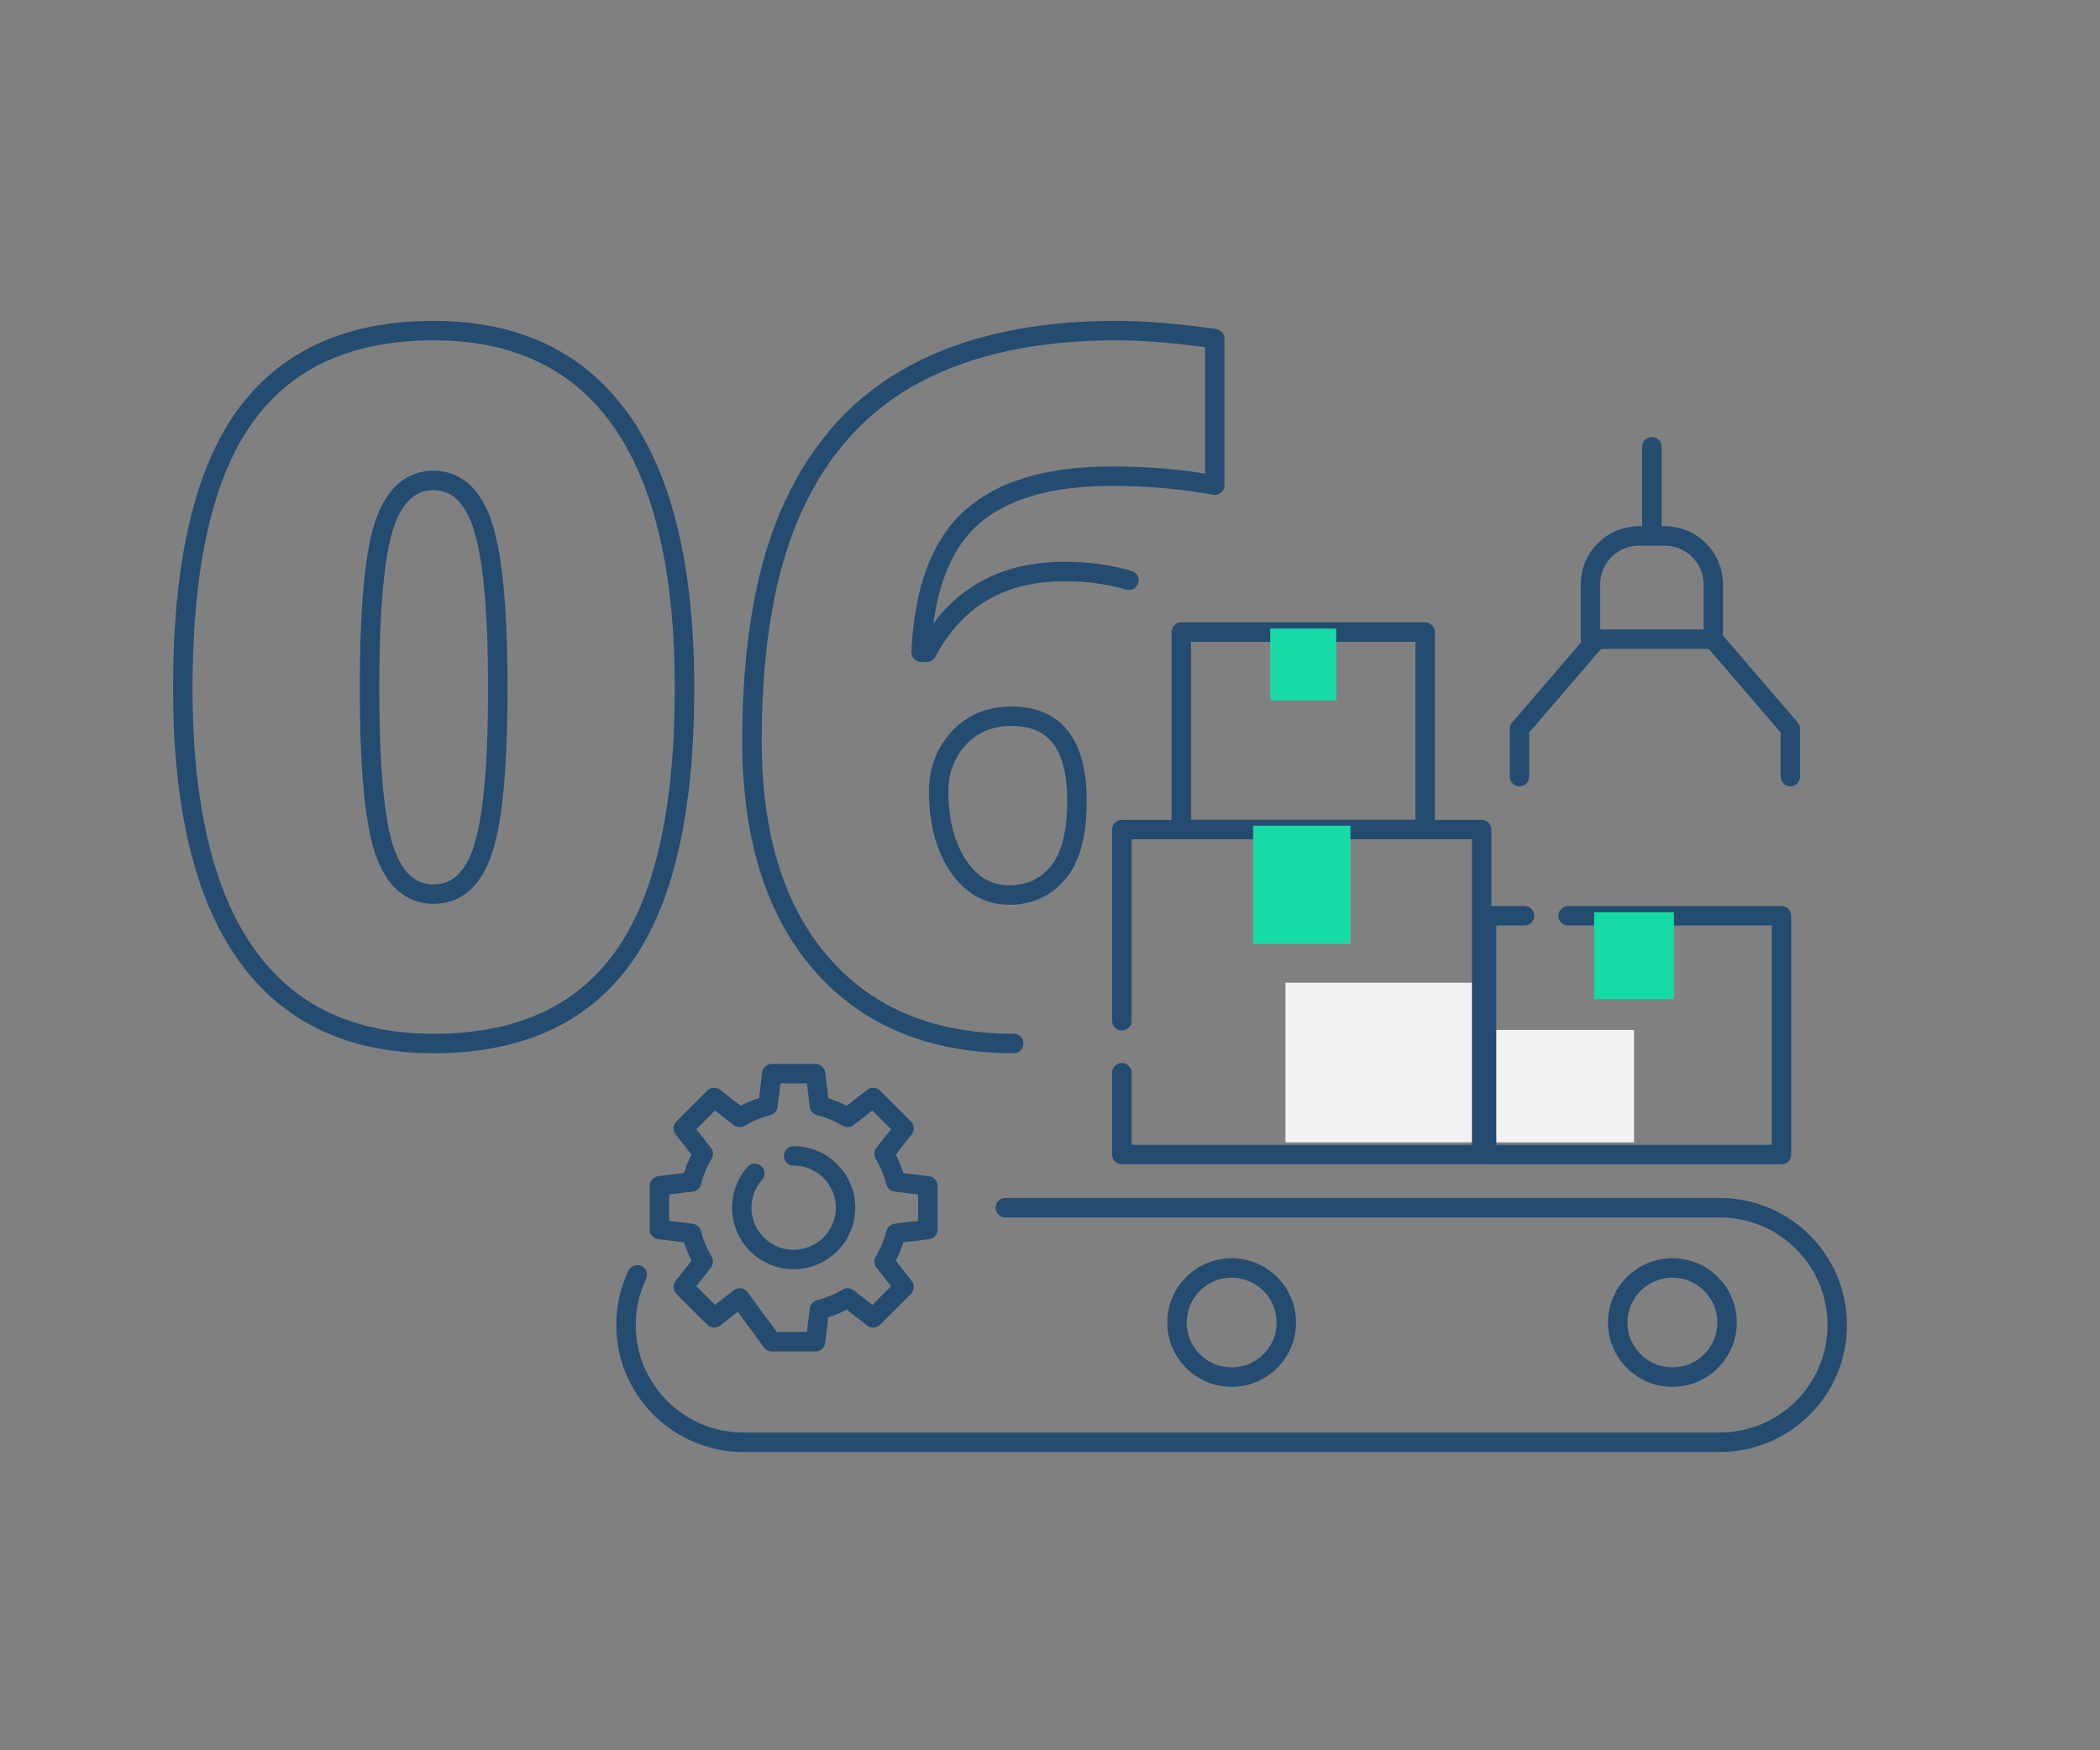 <svg width="174" height="145" viewBox="0 0 174 145" fill="none" xmlns="http://www.w3.org/2000/svg">
<rect x="0" y="0" width="174" height="145" fill="#808080" stroke="none"/>
<path d="M56.718 57.016C56.718 67.18 55.012 74.627 51.601 79.356C48.189 84.085 42.965 86.449 35.932 86.449C29.057 86.449 23.872 83.98 20.381 79.041C16.89 74.103 15.145 66.762 15.145 57.016C15.145 46.8 16.85 39.307 20.262 34.539C23.674 29.773 28.898 27.388 35.931 27.388C42.782 27.388 47.959 29.87 51.462 34.835C54.966 39.799 56.718 47.193 56.718 57.016ZM30.618 57.016C30.618 63.513 31.024 67.98 31.838 70.415C32.651 72.851 34.016 74.07 35.932 74.07C37.875 74.07 39.246 72.812 40.046 70.298C40.846 67.783 41.246 63.356 41.246 57.016C41.246 50.651 40.838 46.19 40.025 43.637C39.211 41.083 37.846 39.805 35.931 39.805C34.016 39.805 32.649 41.037 31.837 43.499C31.024 45.962 30.618 50.468 30.618 57.016Z" stroke="#244C71" stroke-width="1.613" stroke-miterlimit="10" stroke-linecap="round" stroke-linejoin="round"/>
<path d="M84 86.447C77.203 86.447 71.888 84.247 68.055 79.846C64.223 75.444 62.307 69.289 62.307 61.377C62.307 53.36 63.456 46.871 65.752 41.906C68.049 36.943 71.434 33.282 75.91 30.924C80.384 28.567 85.903 27.388 92.463 27.388C94.799 27.388 97.529 27.61 100.652 28.057V40.198C98.028 39.7 95.181 39.451 92.109 39.451C86.912 39.451 83.04 40.591 80.496 42.869C77.949 45.149 76.558 48.868 76.323 54.029H76.795C79.157 49.576 82.949 47.349 88.173 47.349C90.131 47.349 91.921 47.59 93.541 48.071M83.645 74.148C85.299 74.148 86.643 73.526 87.68 72.281C88.717 71.037 89.235 69.053 89.235 66.328C89.235 61.665 87.425 59.334 83.802 59.334C82.017 59.334 80.568 59.937 79.452 61.141C78.337 62.346 77.778 63.812 77.778 65.542C77.778 68.057 78.317 70.121 79.393 71.73C80.469 73.343 81.887 74.148 83.645 74.148Z" stroke="#244C71" stroke-width="1.613" stroke-miterlimit="10" stroke-linecap="round" stroke-linejoin="round"/>
<path d="M138.57 114.085C141.072 114.085 143.099 112.061 143.099 109.564C143.099 107.068 141.072 105.044 138.57 105.044C136.069 105.044 134.042 107.068 134.042 109.564C134.042 112.061 136.069 114.085 138.57 114.085Z" stroke="#244C71" stroke-width="1.613" stroke-miterlimit="10" stroke-linecap="round" stroke-linejoin="round"/>
<path d="M62.544 97.201C61.87 97.959 61.46 98.956 61.46 100.05C61.46 102.421 63.385 104.342 65.76 104.342C68.135 104.342 70.06 102.421 70.06 100.05C70.06 97.68 68.135 95.758 65.76 95.758M61.289 107.527L59.176 109.176L56.616 106.621L58.268 104.511C57.838 103.796 57.51 103.013 57.3 102.181L54.638 101.856V98.242L57.3 97.916C57.508 97.086 57.838 96.303 58.268 95.586L56.616 93.477L59.176 90.922L61.289 92.57C62.006 92.143 62.791 91.814 63.623 91.604L63.95 88.947H67.57L67.897 91.604C68.728 91.813 69.513 92.141 70.231 92.57L72.344 90.922L74.904 93.477L73.252 95.586C73.682 96.302 74.01 97.085 74.22 97.916L76.883 98.242V101.856L74.22 102.181C74.012 103.011 73.682 103.794 73.252 104.511L74.904 106.621L72.344 109.176L70.231 107.527C69.514 107.956 68.73 108.283 67.897 108.493L67.57 111.15H63.95L61.289 107.527Z" stroke="#244C71" stroke-width="1.613" stroke-miterlimit="10" stroke-linecap="round" stroke-linejoin="round"/>
<path d="M122.397 81.41H106.51V94.635H122.397V81.41Z" fill="#F2F2F2"/>
<path d="M135.391 85.324H123.443V94.636H135.391V85.324Z" fill="#F2F2F2"/>
<path d="M118.08 52.368H97.875V68.724H118.08V52.368Z" stroke="#244C71" stroke-width="1.613" stroke-miterlimit="10" stroke-linecap="round" stroke-linejoin="round"/>
<path d="M110.714 52.07H105.25V58.02H110.714V52.07Z" fill="#17DBA7"/>
<path d="M92.956 84.564V68.726H122.767V95.647H92.956V88.867" stroke="#244C71" stroke-width="1.613" stroke-miterlimit="10" stroke-linecap="round" stroke-linejoin="round"/>
<path d="M111.893 68.403H103.831V78.195H111.893V68.403Z" fill="#17DBA7"/>
<path d="M129.934 75.865H147.611V95.648H123.174V75.865H126.317" stroke="#244C71" stroke-width="1.613" stroke-miterlimit="10" stroke-linecap="round" stroke-linejoin="round"/>
<path d="M138.695 75.577H132.088V82.772H138.695V75.577Z" fill="#17DBA7"/>
<path d="M52.801 105.614C52.203 106.873 51.869 108.281 51.869 109.767C51.869 115.133 56.227 119.482 61.603 119.482H142.496C147.872 119.482 152.23 115.133 152.23 109.767C152.23 104.401 147.872 100.051 142.496 100.051H83.301" stroke="#244C71" stroke-width="1.613" stroke-miterlimit="10" stroke-linecap="round" stroke-linejoin="round"/>
<path d="M102.051 114.085C104.552 114.085 106.58 112.061 106.58 109.564C106.58 107.068 104.552 105.044 102.051 105.044C99.549 105.044 97.522 107.068 97.522 109.564C97.522 112.061 99.549 114.085 102.051 114.085Z" stroke="#244C71" stroke-width="1.613" stroke-miterlimit="10" stroke-linecap="round" stroke-linejoin="round"/>
<path d="M132.291 52.95L125.903 60.386V64.336" stroke="#244C71" stroke-width="1.613" stroke-miterlimit="10" stroke-linecap="round" stroke-linejoin="round"/>
<path d="M141.957 52.95L148.344 60.386V64.336" stroke="#244C71" stroke-width="1.613" stroke-miterlimit="10" stroke-linecap="round" stroke-linejoin="round"/>
<path d="M141.956 52.95H131.782V48.41C131.782 46.194 133.582 44.398 135.802 44.398H137.938C140.158 44.398 141.957 46.194 141.957 48.41V52.95H141.956Z" stroke="#244C71" stroke-width="1.613" stroke-miterlimit="10" stroke-linecap="round" stroke-linejoin="round"/>
<path d="M136.871 44.397V37.01" stroke="#244C71" stroke-width="1.613" stroke-miterlimit="10" stroke-linecap="round" stroke-linejoin="round"/>
</svg>
